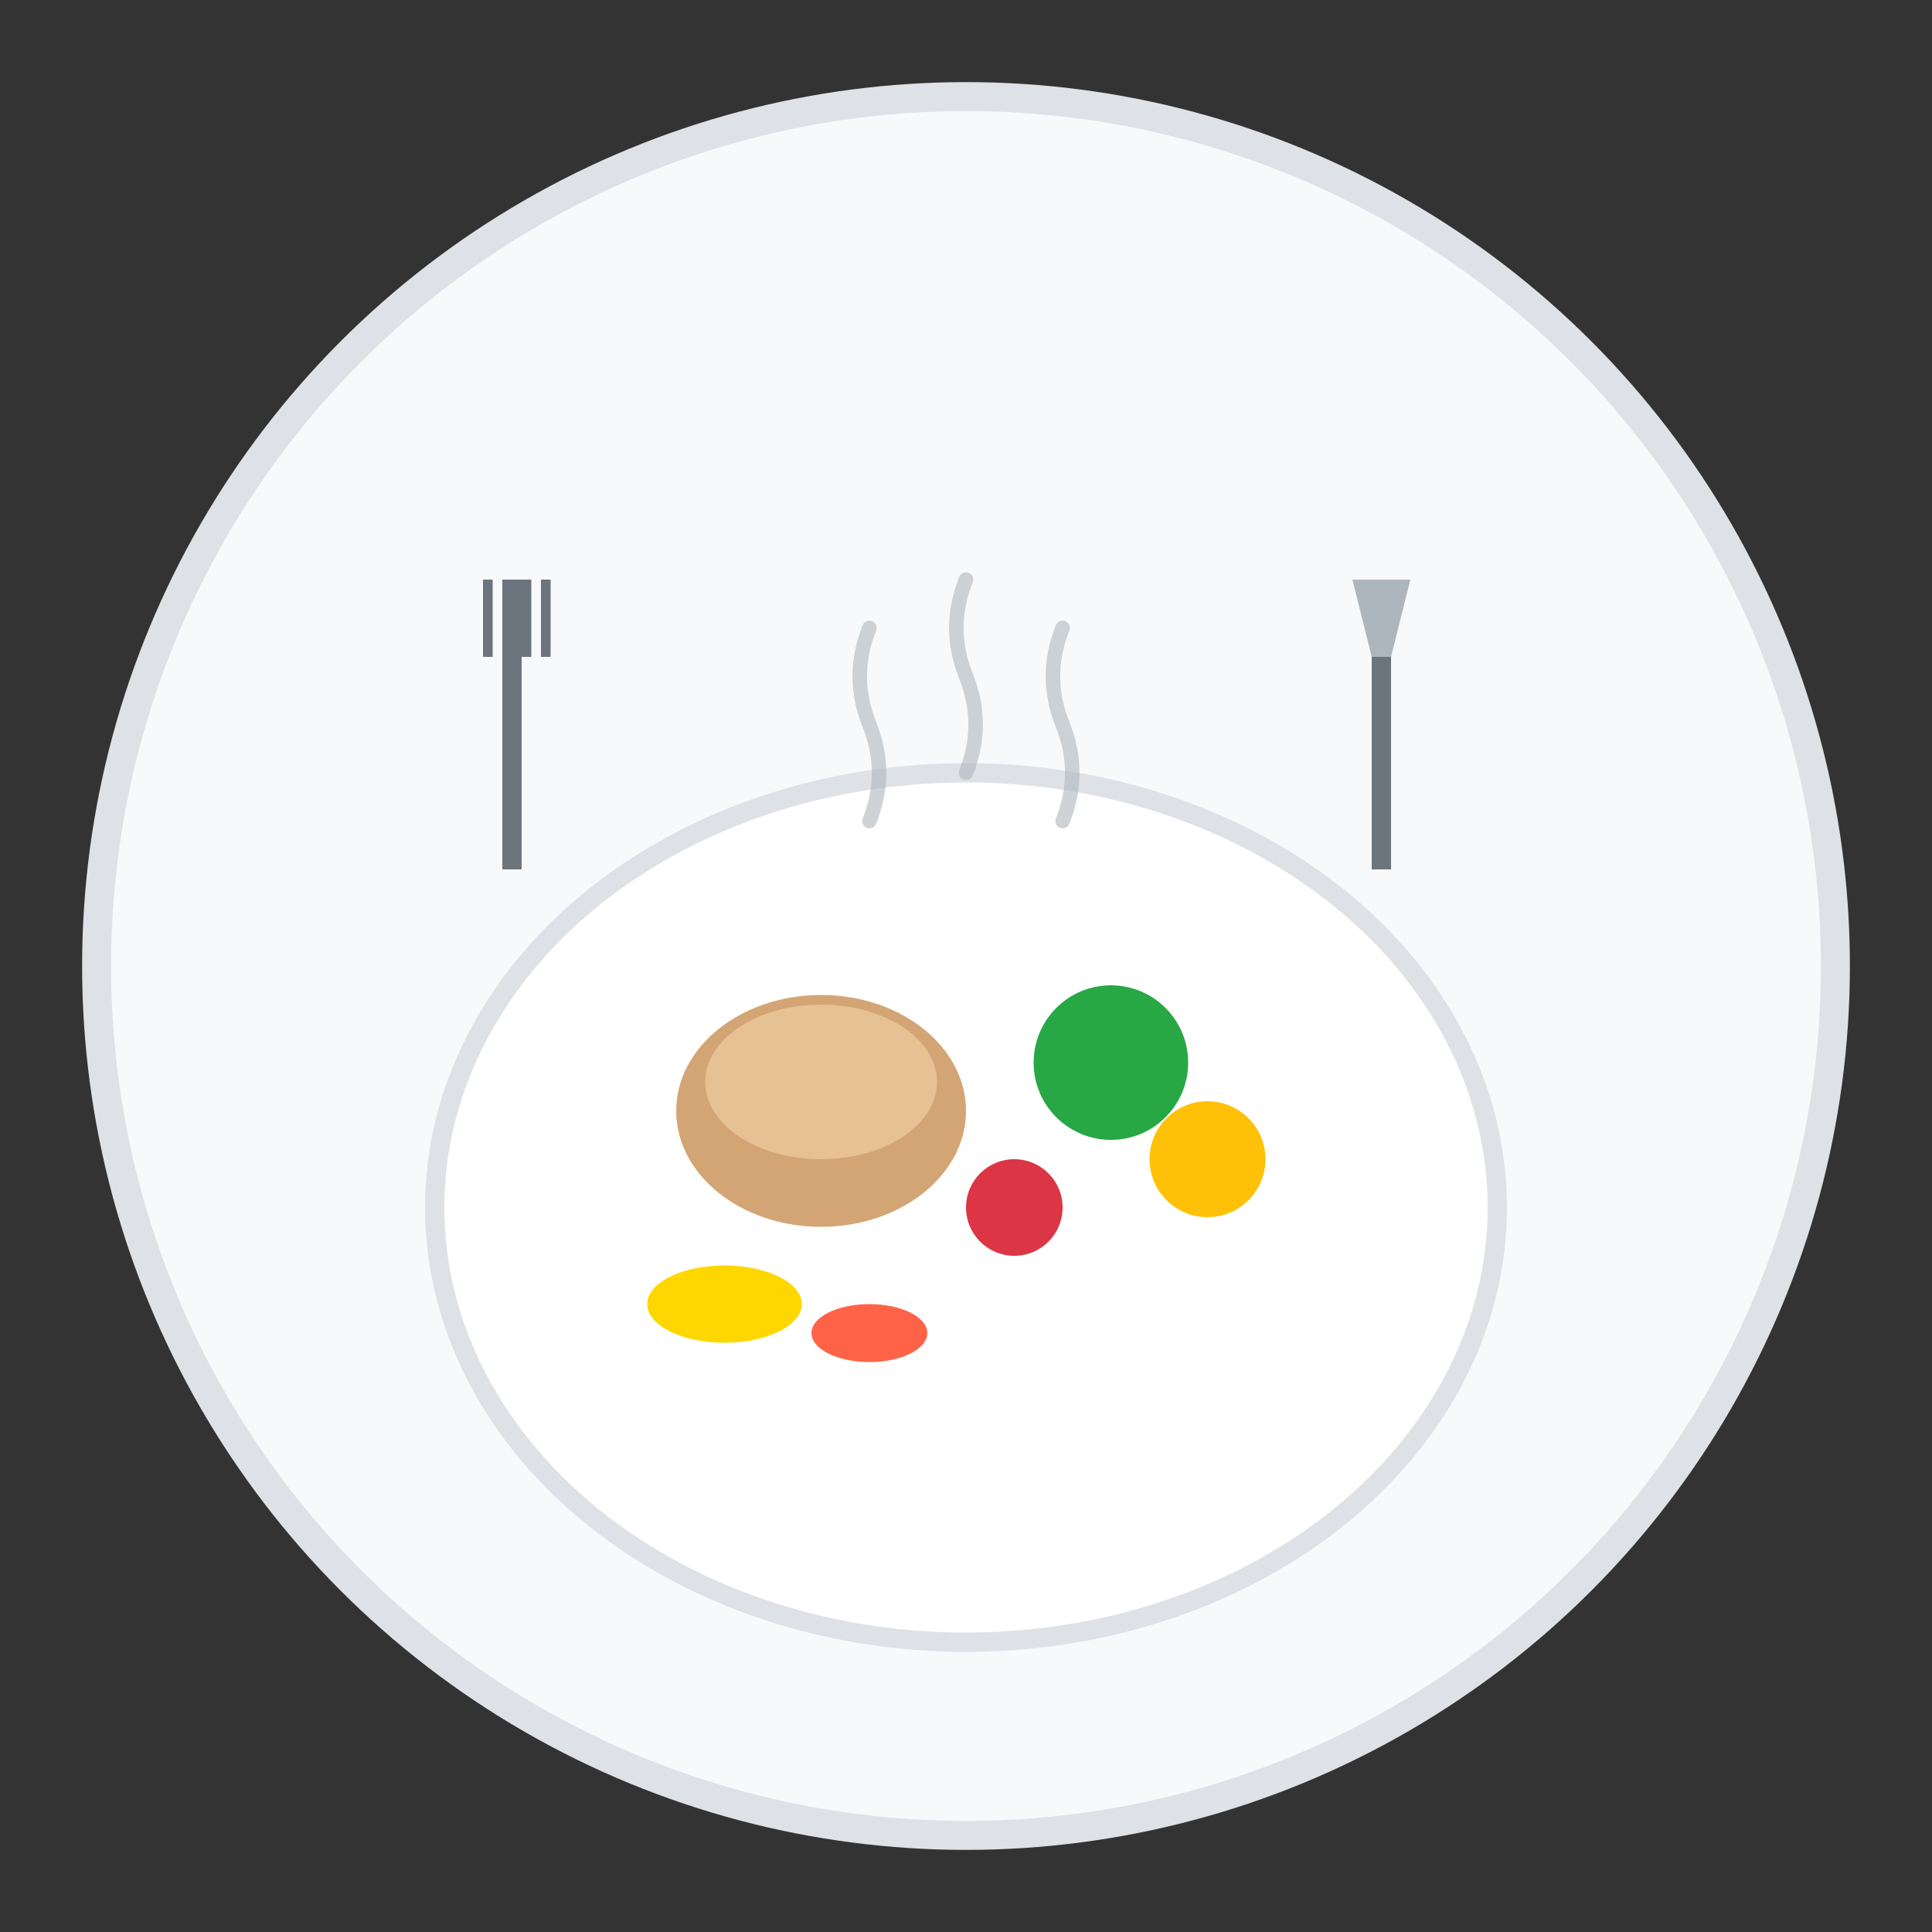 <svg width="200" height="200" viewBox="0 0 200 200" xmlns="http://www.w3.org/2000/svg">
  <rect x="0" y="0" width="200" height="200" fill="#333333" stroke="none"/>
  <!-- Background circle -->
  <circle cx="100" cy="100" r="90" fill="#f8f9fa" stroke="#dee2e6" stroke-width="3"/>
  
  <!-- Plate -->
  <ellipse cx="100" cy="130" rx="50" ry="8" fill="#e9ecef"/>
  <ellipse cx="100" cy="125" rx="55" ry="45" fill="#ffffff" stroke="#dee2e6" stroke-width="2"/>
  
  <!-- Food items -->
  <!-- Main dish (meat/protein) -->
  <ellipse cx="85" cy="115" rx="15" ry="12" fill="#d4a574"/>
  <ellipse cx="85" cy="112" rx="12" ry="8" fill="#e6c194"/>
  
  <!-- Vegetables -->
  <circle cx="115" cy="110" r="8" fill="#28a745"/>
  <circle cx="125" cy="120" r="6" fill="#ffc107"/>
  <circle cx="105" cy="125" r="5" fill="#dc3545"/>
  
  <!-- Side items -->
  <ellipse cx="75" cy="135" rx="8" ry="4" fill="#ffd700"/>
  <ellipse cx="90" cy="138" rx="6" ry="3" fill="#ff6347"/>
  
  <!-- Fork and knife icons -->
  <!-- Fork -->
  <g transform="translate(50, 60)">
    <rect x="2" y="0" width="2" height="30" fill="#6c757d"/>
    <rect x="0" y="0" width="1" height="8" fill="#6c757d"/>
    <rect x="2" y="0" width="1" height="8" fill="#6c757d"/>
    <rect x="4" y="0" width="1" height="8" fill="#6c757d"/>
    <rect x="6" y="0" width="1" height="8" fill="#6c757d"/>
  </g>
  
  <!-- Knife -->
  <g transform="translate(140, 60)">
    <rect x="2" y="0" width="2" height="30" fill="#6c757d"/>
    <path d="M0,0 L6,0 L4,8 L2,8 Z" fill="#adb5bd"/>
  </g>
  
  <!-- Steam lines -->
  <g stroke="#adb5bd" stroke-width="1.5" fill="none" opacity="0.6">
    <path d="M90,85 Q92,80 90,75 Q88,70 90,65" stroke-linecap="round"/>
    <path d="M100,80 Q102,75 100,70 Q98,65 100,60" stroke-linecap="round"/>
    <path d="M110,85 Q112,80 110,75 Q108,70 110,65" stroke-linecap="round"/>
  </g>
</svg>
